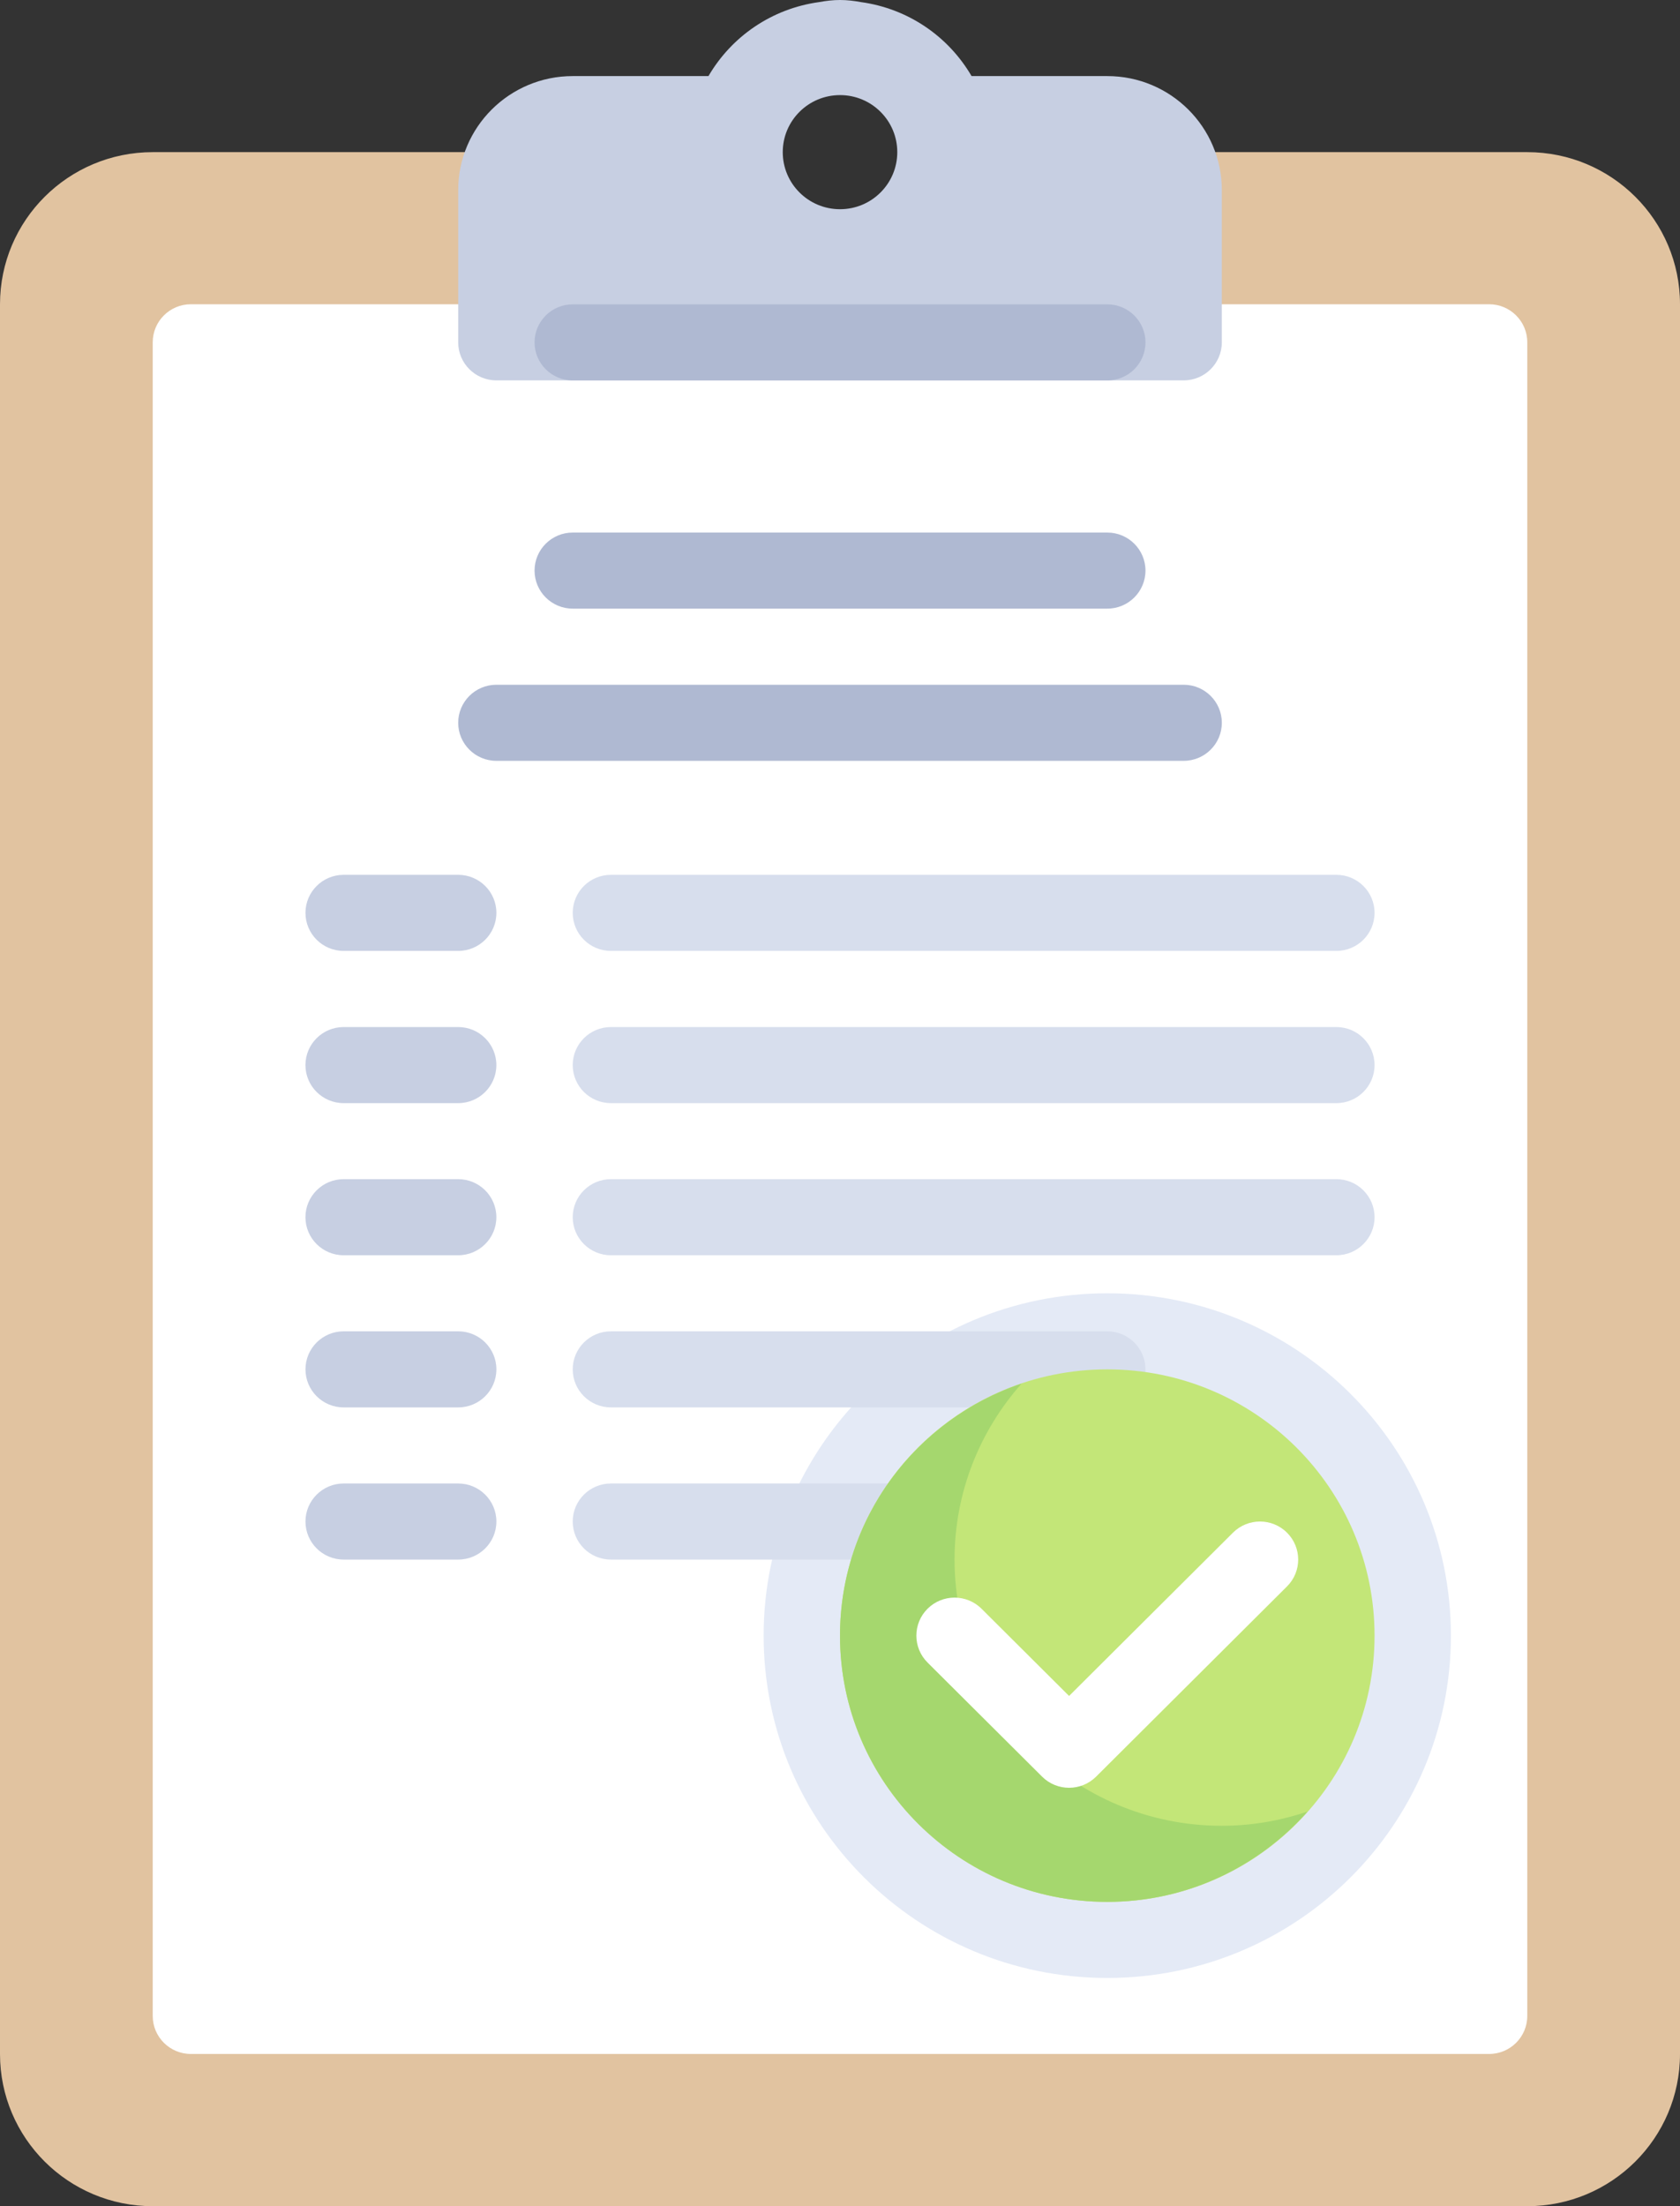<svg width="64" height="84" viewBox="0 0 64 84" fill="none" xmlns="http://www.w3.org/2000/svg">
<rect x="0" y="0" width="64" height="84" fill="#333333" stroke="none"/>
<path d="M58.182 0H34.909C34.909 1.6 33.607 2.897 32 2.897C30.393 2.897 29.091 1.6 29.091 0H5.818C2.605 0 0 2.594 0 5.793V72.415C0 75.614 2.605 78.208 5.818 78.208H58.182C61.395 78.208 64 75.614 64 72.415V5.793C64 2.594 61.395 0 58.182 0Z" transform="translate(0 5.793)" fill="#E1C3A0"/>
<path d="M50.909 66.621H1.455C0.651 66.621 0 65.973 0 65.173V1.448C0 0.649 0.651 0 1.455 0H50.909C51.712 0 52.364 0.649 52.364 1.448V65.173C52.364 65.973 51.712 66.621 50.909 66.621Z" transform="translate(5.818 11.584)" fill="white"/>
<path d="M13.091 26.069C20.321 26.069 26.182 20.233 26.182 13.034C26.182 5.836 20.321 0 13.091 0C5.861 0 0 5.836 0 13.034C0 20.233 5.861 26.069 13.091 26.069Z" transform="translate(29.091 49.242)" fill="#E4EAF6"/>
<path d="M24.727 2.897H19.557C18.677 1.391 17.149 0.329 15.342 0.08C15.084 0.032 14.819 0 14.546 0C14.272 0 14.008 0.032 13.749 0.08C11.942 0.329 10.414 1.391 9.534 2.897H4.364C1.954 2.897 0 4.842 0 7.241V13.034C0 13.834 0.651 14.483 1.455 14.483H27.637C28.44 14.483 29.091 13.834 29.091 13.034V7.241C29.091 4.842 27.137 2.897 24.727 2.897ZM14.546 7.966C13.341 7.966 12.364 6.993 12.364 5.793C12.364 4.594 13.341 3.621 14.546 3.621C15.751 3.621 16.727 4.593 16.727 5.793C16.727 6.993 15.751 7.966 14.546 7.966Z" transform="translate(17.455)" fill="#C7CFE2"/>
<path d="M21.818 2.897H1.455C0.651 2.897 0 2.248 0 1.448C0 0.649 0.651 0 1.455 0H21.818C22.622 0 23.273 0.649 23.273 1.448C23.273 2.248 22.622 2.897 21.818 2.897Z" transform="translate(20.364 11.588)" fill="#AFB9D2"/>
<path d="M21.818 2.897H1.455C0.651 2.897 0 2.248 0 1.448C0 0.649 0.651 0 1.455 0H21.818C22.622 0 23.273 0.649 23.273 1.448C23.273 2.248 22.622 2.897 21.818 2.897Z" transform="translate(20.364 20.277)" fill="#AFB9D2"/>
<path d="M27.636 2.897H1.455C0.651 2.897 0 2.248 0 1.448C0 0.649 0.651 0 1.455 0H27.637C28.44 0 29.091 0.649 29.091 1.448C29.091 2.248 28.44 2.897 27.636 2.897Z" transform="translate(17.455 26.072)" fill="#AFB9D2"/>
<path d="M5.818 2.897H1.455C0.651 2.897 0 2.248 0 1.448C0 0.649 0.651 0 1.455 0H5.818C6.622 0 7.273 0.649 7.273 1.448C7.273 2.248 6.622 2.897 5.818 2.897Z" transform="translate(11.637 33.309)" fill="#C7CFE2"/>
<path d="M5.818 2.897H1.455C0.651 2.897 0 2.248 0 1.448C0 0.649 0.651 0 1.455 0H5.818C6.622 0 7.273 0.649 7.273 1.448C7.273 2.248 6.622 2.897 5.818 2.897Z" transform="translate(11.636 44.897)" fill="#C7CFE2"/>
<path d="M5.818 2.897H1.455C0.651 2.897 0 2.248 0 1.448C0 0.649 0.651 0 1.455 0H5.818C6.622 0 7.273 0.649 7.273 1.448C7.273 2.248 6.622 2.897 5.818 2.897Z" transform="translate(11.636 39.105)" fill="#C7CFE2"/>
<path d="M29.091 2.897H1.455C0.651 2.897 0 2.248 0 1.448C0 0.649 0.651 0 1.455 0H29.091C29.894 0 30.546 0.649 30.546 1.448C30.546 2.248 29.895 2.897 29.091 2.897Z" transform="translate(21.818 33.309)" fill="#D7DEED"/>
<path d="M29.091 2.897H1.455C0.651 2.897 0 2.248 0 1.448C0 0.649 0.651 0 1.455 0H29.091C29.894 0 30.546 0.649 30.546 1.448C30.546 2.248 29.895 2.897 29.091 2.897Z" transform="translate(21.818 44.897)" fill="#D7DEED"/>
<path d="M5.818 2.897H1.455C0.651 2.897 0 2.248 0 1.448C0 0.649 0.651 0 1.455 0H5.818C6.622 0 7.273 0.649 7.273 1.448C7.273 2.248 6.622 2.897 5.818 2.897Z" transform="translate(11.637 50.69)" fill="#C7CFE2"/>
<path d="M20.364 2.897H1.455C0.651 2.897 0 2.248 0 1.448C0 0.649 0.651 0 1.455 0H20.364C21.167 0 21.818 0.649 21.818 1.448C21.818 2.248 21.167 2.897 20.364 2.897Z" transform="translate(21.818 50.69)" fill="#D7DEED"/>
<path d="M5.818 2.897H1.455C0.651 2.897 0 2.248 0 1.448C0 0.649 0.651 0 1.455 0H5.818C6.622 0 7.273 0.649 7.273 1.448C7.273 2.248 6.622 2.897 5.818 2.897Z" transform="translate(11.637 56.484)" fill="#C7CFE2"/>
<path d="M20.364 2.897H1.455C0.651 2.897 0 2.248 0 1.448C0 0.649 0.651 0 1.455 0H20.364C21.167 0 21.818 0.649 21.818 1.448C21.818 2.248 21.167 2.897 20.364 2.897Z" transform="translate(21.818 56.484)" fill="#D7DEED"/>
<path d="M29.091 2.897H1.455C0.651 2.897 0 2.248 0 1.448C0 0.649 0.651 0 1.455 0H29.091C29.894 0 30.546 0.649 30.546 1.448C30.546 2.248 29.895 2.897 29.091 2.897Z" transform="translate(21.818 39.105)" fill="#D7DEED"/>
<path d="M10.182 20.276C15.805 20.276 20.364 15.737 20.364 10.138C20.364 4.539 15.805 0 10.182 0C4.559 0 0 4.539 0 10.138C0 15.737 4.559 20.276 10.182 20.276Z" transform="translate(32 52.139)" fill="#C3E678"/>
<path d="M14.546 16.837C8.922 16.837 4.364 12.298 4.364 6.699C4.364 4.128 5.333 1.787 6.918 0C2.898 1.355 0 5.135 0 9.596C0 15.195 4.559 19.734 10.182 19.734C13.223 19.734 15.944 18.4 17.81 16.295C16.784 16.641 15.689 16.837 14.546 16.837Z" transform="translate(32 52.68)" fill="#A5D76E"/>
<path d="M5.818 10.138C5.446 10.138 5.074 9.997 4.79 9.714L0.426 5.369C-0.142 4.804 -0.142 3.887 0.426 3.321C0.994 2.756 1.915 2.756 2.483 3.321L5.818 6.642L12.062 0.424C12.63 -0.141 13.551 -0.141 14.119 0.424C14.688 0.99 14.688 1.907 14.119 2.472L6.847 9.714C6.563 9.997 6.19 10.138 5.818 10.138Z" transform="translate(34.909 57.932)" fill="white"/>
</svg>
